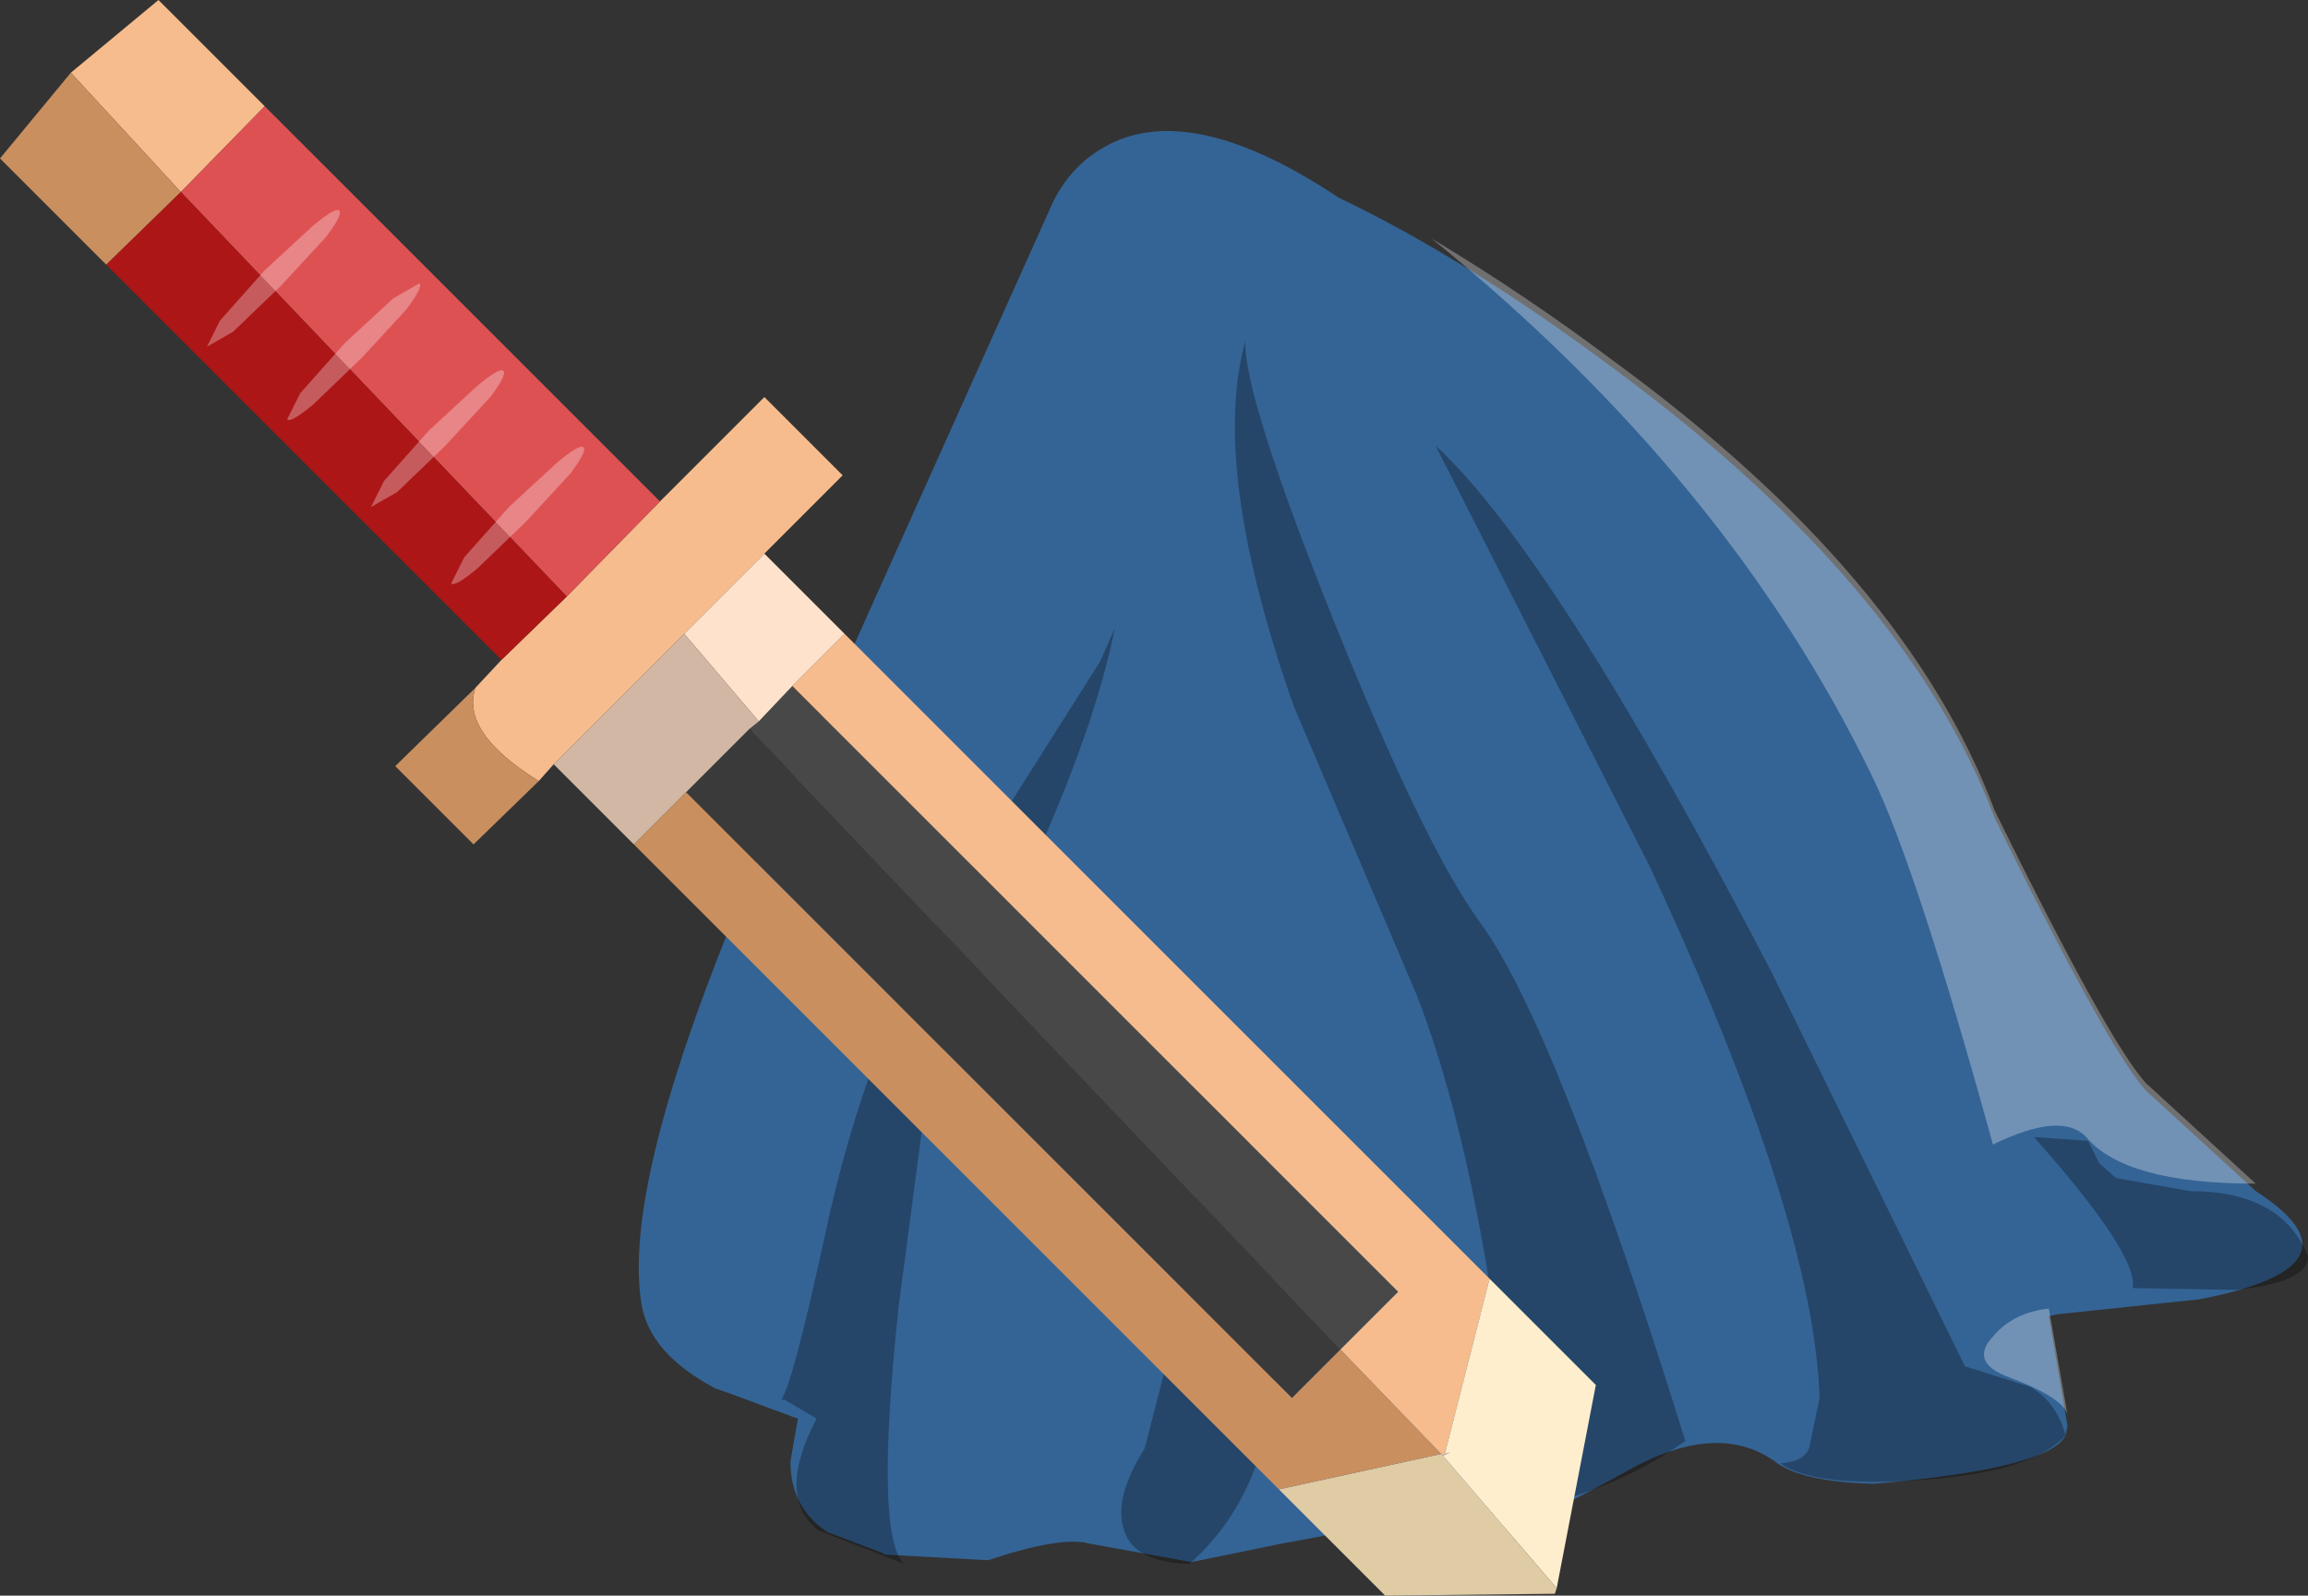 <svg xmlns="http://www.w3.org/2000/svg" xmlns:ffdec="https://www.free-decompiler.com/flash" xmlns:xlink="http://www.w3.org/1999/xlink" ffdec:objectType="frame" width="61.9" height="42.8"><rect width="100%" height="100%" fill="#333333" stroke="none"/><use ffdec:characterId="1" xlink:href="#a" width="61.9" height="42.8"/><defs><g id="a" fill-rule="evenodd"><path fill="#346495" d="M53.5 21.95q3.05 6.2 4.05 7.3l2.95 2.7q3.1 2-1.5 2.9l-3.8.4-.25.05.5 2.95-.05.25q-.45.9-5.15 1.3-1.95-.05-2.65-.6-1.55-1.1-3.95.25-3.05 1.7-4 1.7l-2.55-.25-2.7.5-2.45.5-2.75-.5q-.75-.2-2.7.45l-2.75-.15-.1-.05-1.45-.55q-1-.65-1-1.9l.2-1.15-.15-.05q-2-.75-2.05-.75-1.8-.95-2-2.3-.6-3.75 4-13.85l7.05-15.7q.55-1.1 1.65-1.6 2.25-1 6 1.5 3.45 1.65 7.4 4.6 7.85 5.8 10.2 12.05"/><path fill-opacity=".298" d="M27.55 23.5 24.9 29l-.8 6.05q-.65 6.15.15 6.9l-2.3-.9q-1.15-.9-.05-3l-.85-.5h-.1q.3-.4 1.15-4.3 1.15-5.5 3.7-9.65l3.7-5.85.4-.9q-.55 2.75-2.35 6.65m7.15-4.55q-2.25-6.4-1.3-9.8-.05 1.45 2.35 7.45 2.45 6.1 3.95 8.15 2.05 2.8 5.5 13.9-2.3 1.65-5.75 2.1 1.45-.75.5-6.3Q39.2 29.8 38 26.7zm-3.05 16.2q.85-4.5.25-8.5 1.4 1.7 2.15 7 .8 5.7-2.15 8.3-1.5-.05-1.75-.9-.3-.85.55-2.2zm21.05 1.5 1.75.55q.7.4.95 1.3-.9 1-3.9 1.2-2.85.2-3.75-.45.75-.05.8-.55l.25-1.2q-.15-4.8-4.55-14.25l-5.75-11.3q3.2 2.95 9 14.1zm1.85-6.15 1.45.1.3.6.45.4 2 .35q2.45 0 3.15 1.75 0 .7-1.95.9l-2.75-.05q.15-.9-2.65-4.05"/><path fill="#fff" fill-opacity=".298" d="M53.5 21.75q3.05 6.2 4.05 7.3l2.95 2.7q-3.5 0-4.55-1.25-.65-.7-2.5.2-2.05-7.45-3.25-9.9-3.85-7.95-11.8-14.4 2.5 1.5 4.9 3.3 7.85 5.75 10.2 12.05m1.95 16.2q-.1-.45-1.55-1-1.1-.4-.45-1.1.55-.65 1.5-.75z"/><path fill="#484848" d="M35.95 36.2 20.1 19.55l.25-.2.9-.95L37.5 34.65z"/><path fill="#f6bc8d" d="m38.65 39-2.7-2.8 1.55-1.55L21.25 18.4l1.4-1.4 17.3 17.3-1.2 4.7-.05.05zM7.1 2.85l-2.25 2.3-2.95-3.2L4.25 0zM15.2 16l2.5-2.55 2.8-2.8 2.1 2.1-2.1 2.1L18.35 17l-3.5 3.5-.4.45q-2.1-1.3-1.7-2.5l.7-.75z"/><path fill="#ffeecd" d="m38.75 39 1.2-4.7 2.85 2.85-1.05 5.45-3.05-3.55.2-.1z"/><path fill="#ffe2cb" d="m21.25 18.4-.9.95-2-2.35 2.15-2.15L22.65 17z"/><path fill="#e0cca4" d="m34.3 39.95 4.35-.95.05.05.05-.05.15-.05-.2.1 3.05 3.55-.05.15-4.55.05z"/><path fill="#3a3a3a" d="m35.95 36.2-1.3 1.3L18.4 21.25l1.7-1.7z"/><path fill="#d2b8a4" d="m20.1 19.55-1.7 1.7-1.4 1.4-2.15-2.15 3.5-3.5 2 2.35z"/><path fill="#c98f5f" d="M18.4 21.25 34.65 37.5l1.3-1.3 2.7 2.8-4.35.95L17 22.65zM1.9 1.95l2.95 3.2-2 1.95L0 4.25zm12.55 19-1.75 1.7-2.1-2.1 2.15-2.1q-.4 1.2 1.7 2.5"/><path fill="#de5153" d="m7.1 2.85 2.1 2.1 2.15 2.15 2.1 2.1 2.15 2.15 2.1 2.1L15.2 16 4.85 5.15z"/><path fill="#ad1617" d="M4.85 5.15 15.2 16l-1.75 1.7-2.1-2.1-2.15-2.15-2.1-2.1L4.95 9.2l-2.1-2.1z"/><path fill="#fff" fill-opacity=".298" d="m13.15 10.65-1.2 1.3-1.3 1.25-.7.4.35-.7 1.2-1.35 1.3-1.2q.6-.5.7-.4t-.35.7m2.15 2.05L14.1 14l-1.3 1.25q-.6.5-.7.4l.35-.7 1.2-1.35 1.3-1.2q.6-.5.7-.4t-.35.7m-4.05-5.1q.1.1-.35.7L9.7 9.6l-1.3 1.25q-.6.5-.7.4l.35-.7 1.2-1.35 1.3-1.2zm-3.7.05L6.25 8.9l-.7.4.35-.7 1.2-1.35 1.3-1.2q.6-.5.7-.4t-.35.7z"/></g></defs></svg>